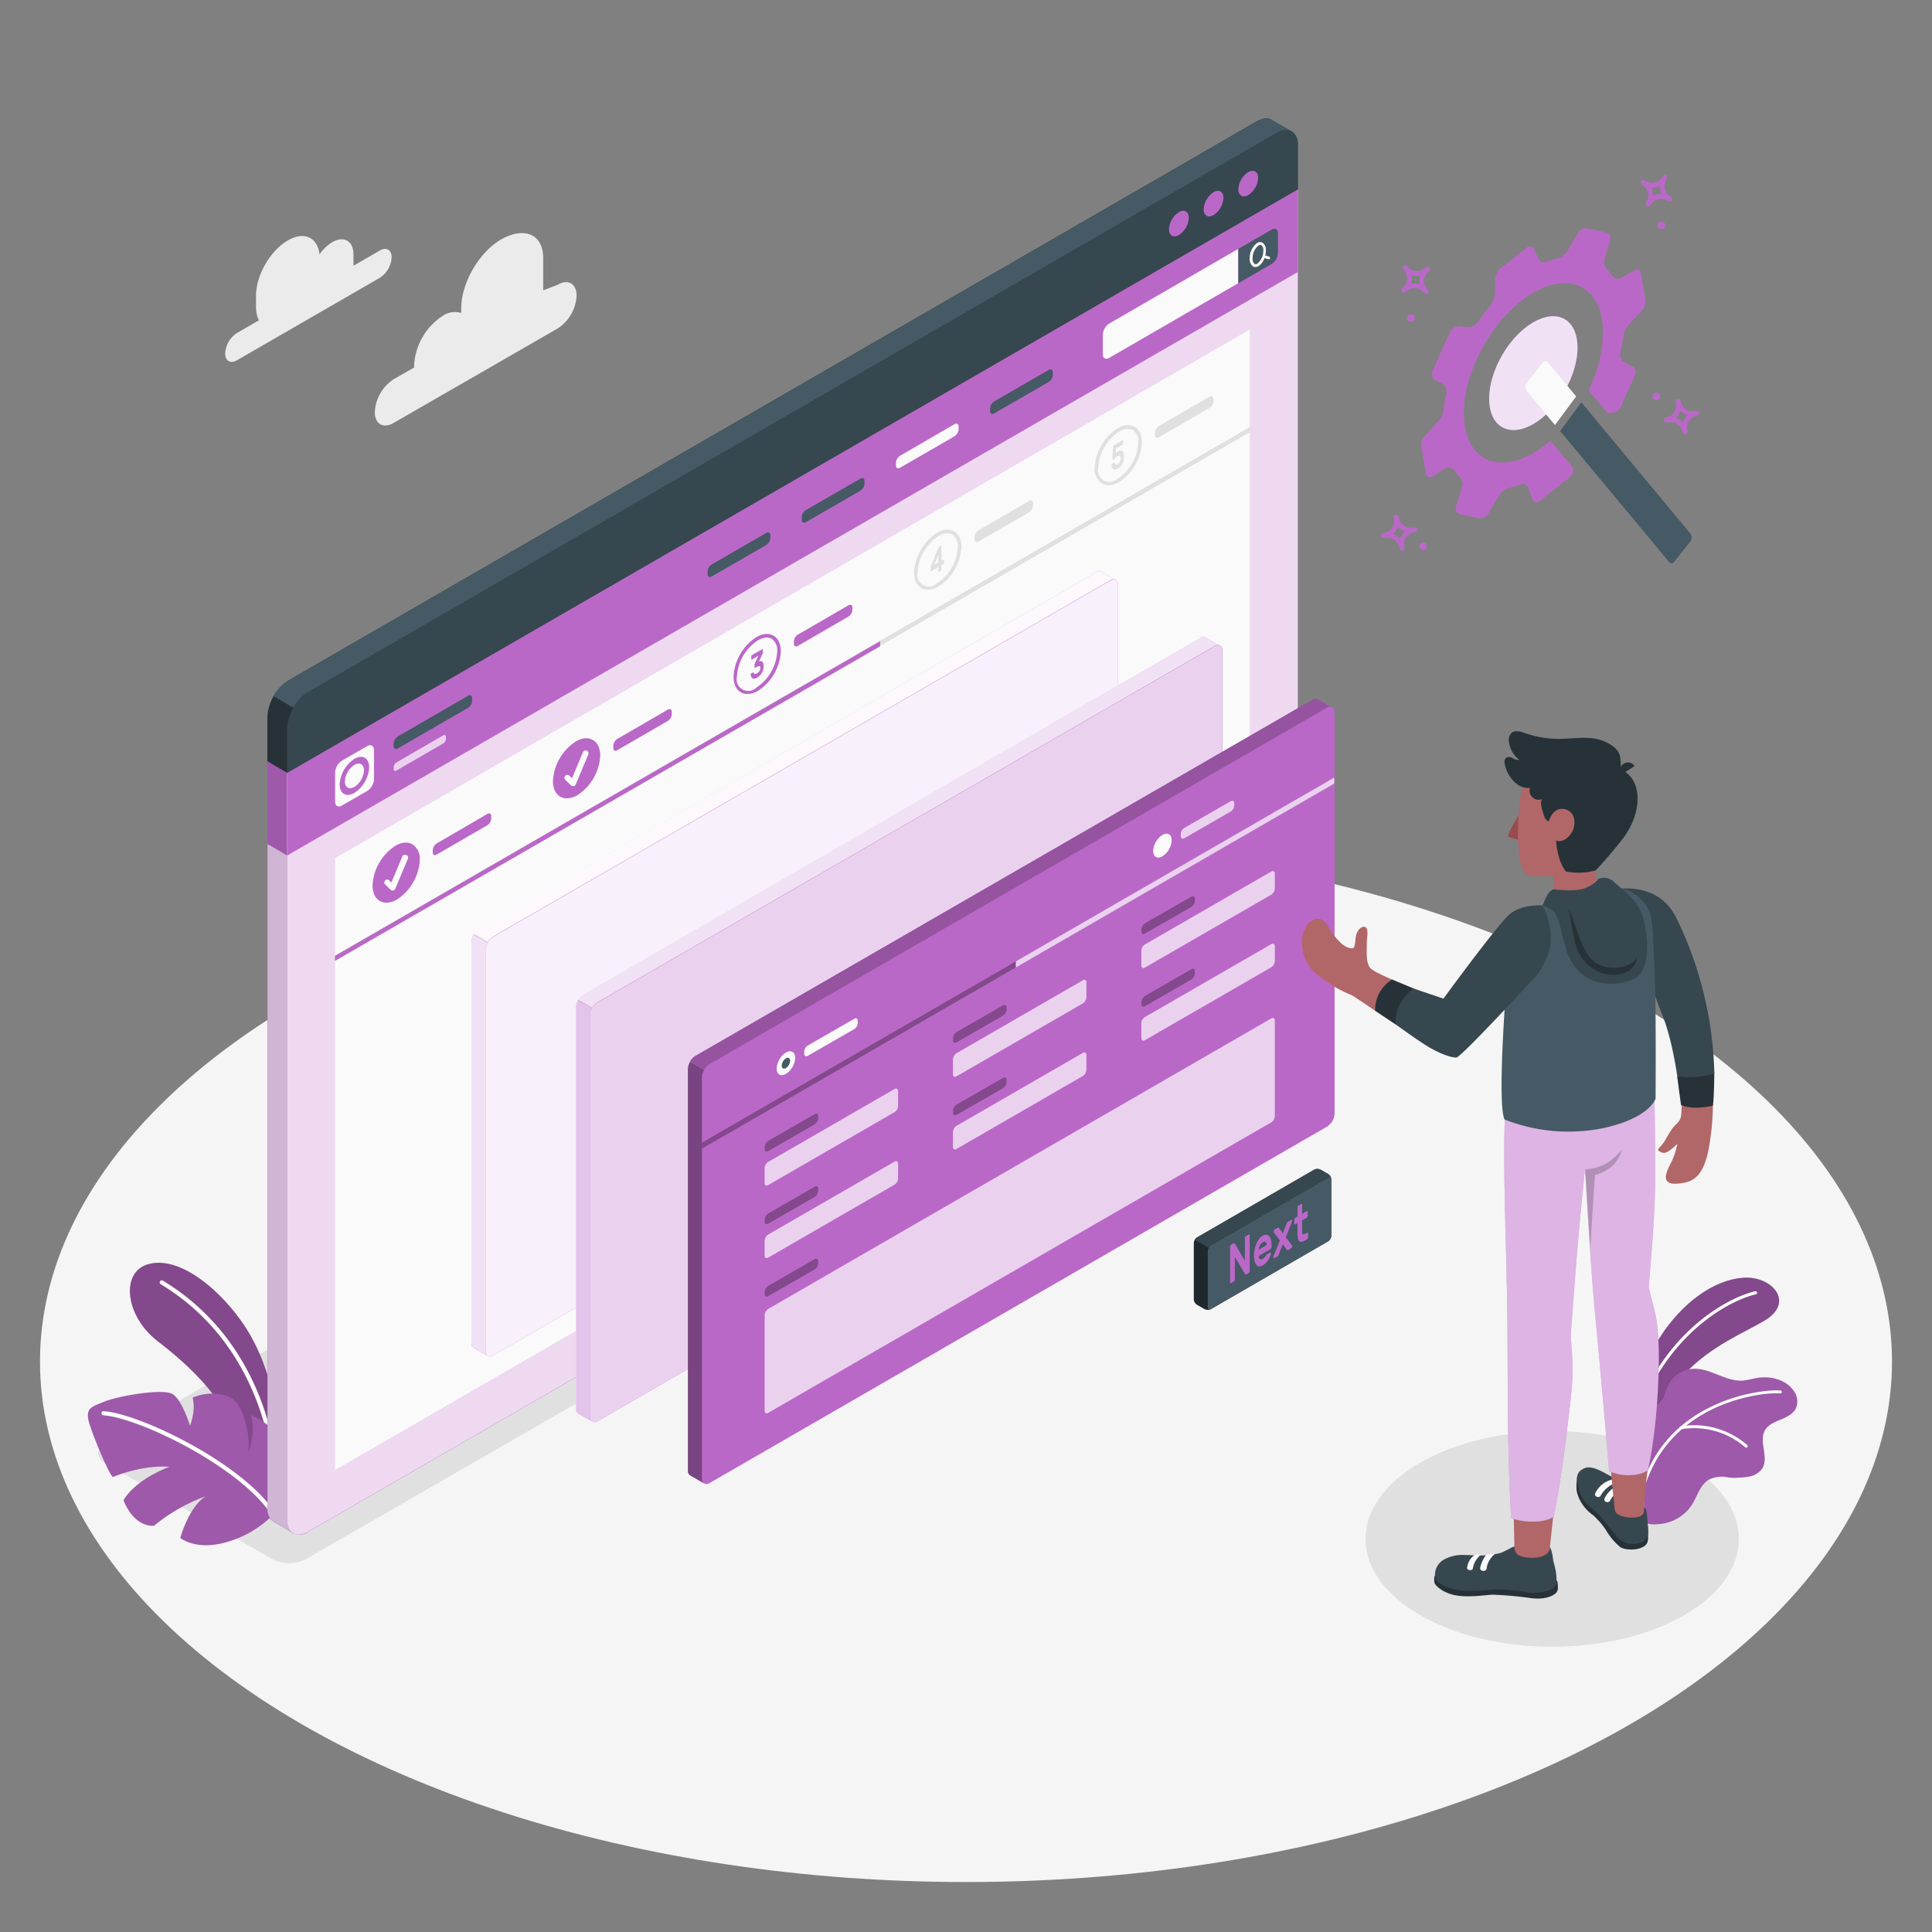 <svg xmlns="http://www.w3.org/2000/svg" viewBox="0 0 500 500"><rect x="0" y="0" width="500" height="500" fill="#808080" stroke="none"/><g id="Floor"><ellipse id="floor" cx="250" cy="352.38" rx="239.65" ry="134.69" style="fill:#f5f5f5"></ellipse></g><g id="Shadows"><path id="Shadow" d="M70.48,403.52,27.19,378.66c-2.39-1.38-2.39-3.62,0-5L288,222.25a8.85,8.85,0,0,1,8.5.25l40.92,27.1c2.31,1.52,2.23,3.88-.16,5.25L79.15,403.51A9.63,9.63,0,0,1,70.48,403.52Z" style="fill:#e0e0e0"></path><path id="shadow" d="M435.88,418c-18.87,10.9-49.47,10.9-68.34,0s-18.87-28.56,0-39.45,49.47-10.9,68.34,0S454.75,407.09,435.88,418Z" style="fill:#e0e0e0"></path></g><g id="Clouds"><g id="clouds"><path d="M98.29,64.84l-6.81,3.94c0-.31,0-.61,0-.91v-2c0-3.52-2.46-4.94-5.51-3.18a10.76,10.76,0,0,0-3.28,3.15c-.5-4.42-4-6.06-8.18-3.63-4.55,2.63-8.25,9-8.25,14.28v3A7.85,7.85,0,0,0,67,82.9l-5.66,3.27a6.75,6.75,0,0,0-3.06,5.29c0,2,1.37,2.74,3.06,1.77L98.29,71.9a6.77,6.77,0,0,0,3.06-5.3C101.35,64.65,100,63.86,98.29,64.84Z" style="fill:#ebebeb"></path><path d="M144.34,73.69l-3.76,1.45V66.85c0-6.57-5.24-8.14-10.92-4.86h0c-5.69,3.29-10.3,11.27-10.3,17.84V81a5.55,5.55,0,0,0-4.78.74h0a16.36,16.36,0,0,0-7.41,12.84v.54l-5.25,3A10.81,10.81,0,0,0,97,106.63c0,3.12,2.19,4.38,4.88,2.82L144.34,85a10.78,10.78,0,0,0,4.88-8.45C149.22,73.39,147,72.13,144.34,73.69Z" style="fill:#ebebeb"></path></g></g><g id="Plants"><g id="plants"><path d="M422.27,367.2s1.35-11.84,7.24-21,14-14.92,21.53-15.52,13.66,6.35,5.58,11.12-22.44,9.64-29.05,27.49Z" style="fill:#BA68C8"></path><path d="M422.27,367.2s1.35-11.84,7.24-21,14-14.92,21.53-15.52,13.66,6.35,5.58,11.12-22.44,9.64-29.05,27.49Z" style="opacity:0.3"></path><path d="M424.48,364.12l-.08,0a.41.41,0,0,1-.22-.53c8-19.62,23.14-27.82,30.05-29.41a.4.4,0,0,1,.49.3.41.41,0,0,1-.3.49c-6.77,1.55-21.65,9.61-29.49,28.93A.39.39,0,0,1,424.48,364.12Z" style="fill:#fff"></path><path d="M464.83,364.36c-.69,1.54-2.37,2.34-3.94,3s-3.26,1.31-4.11,2.77c-1.7,2.94,1.1,7.08-.73,9.95a5.33,5.33,0,0,1-3.6,2.09c-1.17.21-2.36.21-3.54.31a13.28,13.28,0,0,1-1.68-.13,7.64,7.64,0,0,0-4.88.52c-2.34,1.31-3.05,4.27-4.48,6.55a11.07,11.07,0,0,1-7.88,4.94c-1.05.14-3,.33-4.08-.27a1.64,1.64,0,0,1-.22-.14s0,0,0,0a4.82,4.82,0,0,1-.41-.49.16.16,0,0,1,0-.07c-.42-1.52.26-3.11.29-4.69v-.29c-.07-1.83-.12-3.65-.16-5.48-.09-3.37-.13-6.74-.1-10.11,0-2.18-.24-4.58.68-6.64,1-2.27,3.57-2.31,4.54-4.54.38-.88.59-1.83,1-2.73a7.85,7.85,0,0,1,6.67-4.66c4.45-.22,8.44,3.38,12.89,3.05a32.86,32.86,0,0,0,3.4-.65c3.61-.67,7.77.35,9.8,3.4A4.67,4.67,0,0,1,464.83,364.36Z" style="fill:#BA68C8"></path><g style="opacity:0.15"><path d="M464.83,364.36c-.69,1.54-2.37,2.34-3.94,3s-3.26,1.31-4.11,2.77c-1.7,2.94,1.1,7.08-.73,9.95a5.33,5.33,0,0,1-3.6,2.09c-1.17.21-2.36.21-3.54.31a13.28,13.28,0,0,1-1.68-.13,7.64,7.64,0,0,0-4.88.52c-2.34,1.31-3.05,4.27-4.48,6.55a11.07,11.07,0,0,1-7.88,4.94c-1.05.14-3,.33-4.08-.27a1.64,1.64,0,0,1-.22-.14s0,0,0,0a4.82,4.82,0,0,1-.41-.49.16.16,0,0,1,0-.07c-.42-1.52.26-3.11.29-4.69v-.29c-.07-1.83-.12-3.65-.16-5.48-.09-3.37-.13-6.74-.1-10.11,0-2.18-.24-4.58.68-6.64,1-2.27,3.57-2.31,4.54-4.54.38-.88.59-1.83,1-2.73a7.85,7.85,0,0,1,6.67-4.66c4.45-.22,8.44,3.38,12.89,3.05a32.86,32.86,0,0,0,3.4-.65c3.61-.67,7.77.35,9.8,3.4A4.67,4.67,0,0,1,464.83,364.36Z"></path></g><path d="M424.85,386.33h0a.38.38,0,0,1-.26-.47c6.14-23.06,30.44-26.39,36.13-26a.38.38,0,1,1-.06.75c-5.56-.4-29.33,2.86-35.34,25.43A.38.38,0,0,1,424.85,386.33Z" style="fill:#fff"></path><path d="M451.85,374.65a.44.44,0,0,1-.2-.11,20.21,20.21,0,0,0-16.53-4.66.38.38,0,1,1-.12-.75A20.94,20.94,0,0,1,452.19,374a.37.37,0,0,1,0,.53A.4.4,0,0,1,451.85,374.65Z" style="fill:#fff"></path></g><g id="plants"><path d="M73.16,375.5c-1.33-7.62-2.24-21.94-11-34-6.32-8.74-16.29-16.57-23.91-14.3-7.1,2.11-5.83,13.36,2.42,19.79s18.89,15.45,23.73,32l7.15,11.65Z" style="fill:#BA68C8"></path><g style="opacity:0.3"><path d="M73.16,375.5c-1.33-7.62-2.24-21.94-11-34-6.32-8.74-16.29-16.57-23.91-14.3-7.1,2.11-5.83,13.36,2.42,19.79s18.89,15.45,23.73,32l7.15,11.65Z"></path></g><path d="M71.48,381.3a.55.55,0,0,1-.53-.47c-2.87-21.82-13-38.6-29.39-48.5a.54.54,0,0,1,.56-.92c16.65,10.08,27,27.12,29.9,49.28a.54.54,0,0,1-.46.61Z" style="fill:#fff"></path><path d="M70.82,391.88a27.39,27.39,0,0,1-12.16,7.2c-7.94,2.34-12-1.07-12-1.07s2.2-8,6.53-10.76a45.73,45.73,0,0,0-13.33,7.61s-4.94.72-7.89-6.58c0,0,2.34-4.93,11.86-8.67,0,0-6.19-.73-14.53,2.6-.61.34-4.65-9.07-6.07-13.47s.4-4.59,3.79-6,15.28-3.54,17.73-1.9S49.17,369,49.17,369s1.61-4,.67-7.29a12.72,12.72,0,0,1,7.5-.79c4.13.86,5,3.54,5.9,6.28a20.91,20.91,0,0,1,1,8.8s2.11-5.18.69-9.78a16.53,16.53,0,0,1,6.83,5.19C74.4,375,75.2,385.36,70.82,391.88Z" style="fill:#BA68C8"></path><path d="M70.82,391.88a27.39,27.39,0,0,1-12.16,7.2c-7.94,2.34-12-1.07-12-1.07s2.2-8,6.53-10.76a45.73,45.73,0,0,0-13.33,7.61s-4.94.72-7.89-6.58c0,0,2.34-4.93,11.86-8.67,0,0-6.19-.73-14.53,2.6-.61.34-4.65-9.07-6.07-13.47s.4-4.59,3.79-6,15.28-3.54,17.73-1.9S49.17,369,49.17,369s1.61-4,.67-7.29a12.72,12.72,0,0,1,7.5-.79c4.13.86,5,3.54,5.9,6.28a20.91,20.91,0,0,1,1,8.8s2.11-5.18.69-9.78a16.53,16.53,0,0,1,6.83,5.19C74.4,375,75.2,385.36,70.82,391.88Z" style="opacity:0.15"></path><path d="M70.82,392.42a.52.52,0,0,1-.45-.24c-8.31-12.73-34.66-25.33-43.59-25.89a.54.54,0,0,1-.5-.57.51.51,0,0,1,.57-.5c9.1.56,36,13.41,44.42,26.37a.55.55,0,0,1-.16.75A.6.6,0,0,1,70.82,392.42Z" style="fill:#fff"></path></g></g><g id="Window"><g id="window"><g id="window"><path d="M335.87,49l-5.13-3L69.19,197V390.25a3.86,3.86,0,0,0,1.59,3.54h0l5.12,3h0a3.83,3.83,0,0,0,3.87-.38L330.4,251.7a12.11,12.11,0,0,0,5.47-9.47Z" style="fill:#BA68C8"></path><path d="M335.87,49l-5.13-3L69.19,197V390.25a3.86,3.86,0,0,0,1.59,3.54h0l5.12,3h0a3.83,3.83,0,0,0,3.87-.38L330.4,251.7a12.11,12.11,0,0,0,5.47-9.47Z" style="opacity:0.15"></path><path d="M75.84,396.73l-5-2.94a3.85,3.85,0,0,1-1.6-3.54V218.45l5.13,3V393.23A3.93,3.93,0,0,0,75.84,396.73Z" style="fill:#BA68C8"></path><g style="opacity:0.65"><path d="M75.84,396.73l-5-2.94a3.85,3.85,0,0,1-1.6-3.54V218.45l5.13,3V393.23A3.93,3.93,0,0,0,75.84,396.73Z" style="fill:#fff"></path></g><path d="M75.84,396.73l-5-2.94a3.85,3.85,0,0,1-1.6-3.54V218.45l5.13,3V393.23A3.93,3.93,0,0,0,75.84,396.73Z" style="opacity:0.1"></path><path d="M74.31,393.24c0,3.48,2.45,4.9,5.47,3.15L330.4,251.7a12.11,12.11,0,0,0,5.47-9.47V49L74.31,200Z" style="fill:#BA68C8"></path><g style="opacity:0.75"><path d="M74.31,393.24c0,3.48,2.45,4.9,5.47,3.15L330.4,251.7a12.11,12.11,0,0,0,5.47-9.47V49L74.31,200Z" style="fill:#fff"></path></g><polygon points="74.31 200 74.31 221.41 335.86 70.41 335.87 49 74.31 200" style="fill:#BA68C8"></polygon><path d="M285.41,86.59v5.09c0,1,.73,1.47,1.64.95l33.42-19.35V64.4L287.05,83.75A3.64,3.64,0,0,0,285.41,86.59Z" style="fill:#fafafa"></path><path d="M329.1,59.42c.9-.52,1.64-.1,1.64.95v5.1a3.66,3.66,0,0,1-1.64,2.84l-8.62,5V64.4Z" style="fill:#455a64"></path><path d="M328.46,66.41l-1-.3a5.26,5.26,0,0,0,.15-1.24,2.27,2.27,0,0,0-.87-2.05,1.34,1.34,0,0,0-1.4.07,4.89,4.89,0,0,0-1.92,4,2.28,2.28,0,0,0,.87,2.06,1.21,1.21,0,0,0,.61.16,1.59,1.59,0,0,0,.79-.23,4,4,0,0,0,1.56-2.08l1,.3.11,0a.36.36,0,0,0,.34-.25A.37.37,0,0,0,328.46,66.41Zm-3.08,1.84a.66.66,0,0,1-.69.07,1.67,1.67,0,0,1-.52-1.44,4.31,4.31,0,0,1,1.56-3.38.88.88,0,0,1,.44-.13.45.45,0,0,1,.25.07,1.65,1.65,0,0,1,.52,1.43A4.31,4.31,0,0,1,325.38,68.25Z" style="fill:#fafafa"></path><path d="M95,193.11l-6.49,3.74a4,4,0,0,0-1.79,3.1v7.5c0,1.14.81,1.6,1.79,1L95,204.73a3.94,3.94,0,0,0,1.79-3.09v-7.5C96.76,193,96,192.54,95,193.11ZM91.73,205.2c-2.11,1.21-3.82.23-3.82-2.2a8.41,8.41,0,0,1,3.82-6.61c2.1-1.22,3.81-.23,3.81,2.21A8.46,8.46,0,0,1,91.73,205.2Z" style="fill:#fafafa"></path><path d="M89.26,202.22c0,1.57,1.1,2.21,2.47,1.42a5.46,5.46,0,0,0,2.46-4.27c0-1.57-1.1-2.21-2.46-1.42A5.43,5.43,0,0,0,89.26,202.22Z" style="fill:#fafafa"></path><path d="M101.88,192.43v.63c0,.69.49,1,1.08.63l18.15-10.48a2.37,2.37,0,0,0,1.08-1.87v-.63c0-.69-.48-1-1.08-.63L103,190.56A2.39,2.39,0,0,0,101.88,192.43Z" style="fill:#455a64"></path><path d="M183.12,147.93v.63c0,.69.49,1,1.08.63l14.09-8.13a2.39,2.39,0,0,0,1.08-1.87v-.63c0-.69-.48-1-1.08-.63l-14.09,8.13A2.39,2.39,0,0,0,183.12,147.93Z" style="fill:#455a64"></path><path d="M207.49,133.86v.63c0,.69.49,1,1.09.63L222.66,127a2.37,2.37,0,0,0,1.08-1.87v-.63c0-.69-.48-1-1.08-.63L208.58,132A2.38,2.38,0,0,0,207.49,133.86Z" style="fill:#455a64"></path><path d="M231.87,119.79v.63c0,.69.48,1,1.08.62L247,112.92a2.37,2.37,0,0,0,1.08-1.87v-.63c0-.69-.48-1-1.08-.63L233,117.92A2.37,2.37,0,0,0,231.87,119.79Z" style="fill:#fafafa"></path><path d="M256.24,105.72v.63c0,.69.48,1,1.08.62l14.08-8.12A2.38,2.38,0,0,0,272.49,97v-.63c0-.69-.49-1-1.09-.63l-14.08,8.12A2.4,2.4,0,0,0,256.24,105.72Z" style="fill:#455a64"></path><path d="M101.88,198.53V199c0,.46.32.64.72.41l12.09-7a1.59,1.59,0,0,0,.72-1.25v-.42c0-.46-.32-.65-.72-.42l-12.09,7A1.59,1.59,0,0,0,101.88,198.53Z" style="fill:#fff;opacity:0.7"></path><path d="M329.19,31.06c-1-.61-2.38-.54-3.92.34L74.66,176.1a12.08,12.08,0,0,0-5.47,9.47V197l5.12,3L335.87,49V37.54A3.83,3.83,0,0,0,334.28,34C333.36,33.48,330.08,31.6,329.19,31.06Z" style="fill:#263238"></path><path d="M74.31,188.55a12.08,12.08,0,0,1,5.47-9.47L330.4,34.39c3-1.75,5.47-.33,5.47,3.15V49L74.31,200Z" style="fill:#37474f"></path><path d="M334.34,34.05c-1-.62-2.39-.55-3.94.34L79.78,179.08a11.18,11.18,0,0,0-3.86,4.08l-5.14-3a11.18,11.18,0,0,1,3.88-4.09L325.27,31.4c1.54-.88,2.93-.95,3.92-.34s4.17,2.42,5.1,2.95A.1.1,0,0,0,334.34,34.05Z" style="fill:#455a64"></path><path d="M305.1,54.9a5.67,5.67,0,0,0-2.57,4.44c0,1.64,1.15,2.3,2.57,1.48a5.66,5.66,0,0,0,2.56-4.44C307.66,54.75,306.51,54.08,305.1,54.9Z" style="fill:#BA68C8"></path><path d="M314.07,49.73a5.67,5.67,0,0,0-2.56,4.45c0,1.63,1.14,2.29,2.56,1.48a5.67,5.67,0,0,0,2.56-4.45C316.63,49.58,315.49,48.92,314.07,49.73Z" style="fill:#BA68C8"></path><path d="M323,44.57A5.66,5.66,0,0,0,320.48,49c0,1.63,1.15,2.3,2.56,1.48a5.67,5.67,0,0,0,2.57-4.44C325.61,44.41,324.46,43.75,323,44.57Z" style="fill:#BA68C8"></path></g><polygon points="86.69 222.11 323.46 85.28 323.46 243.62 86.69 380.46 86.69 222.11" style="fill:#fafafa"></polygon><path d="M240.18,152.61a3.33,3.33,0,0,1-1.71-.44c-1.22-.7-1.89-2.15-1.89-4.06a13,13,0,0,1,5.89-10.2c1.66-1,3.24-1.1,4.46-.39s1.89,2.14,1.89,4.06a13,13,0,0,1-5.89,10.19A5.54,5.54,0,0,1,240.18,152.61Zm5-14.6a4.71,4.71,0,0,0-2.29.71h0a12,12,0,0,0-5.42,9.39,3,3,0,0,0,5,2.86,12,12,0,0,0,5.42-9.39,3.56,3.56,0,0,0-1.42-3.26A2.49,2.49,0,0,0,245.22,138Z" style="fill:#e0e0e0"></path><path d="M252.21,139v.59c0,.64.45.9,1,.58l13.14-7.61a2.24,2.24,0,0,0,1-1.75v-.59c0-.64-.46-.9-1-.58l-13.14,7.61A2.22,2.22,0,0,0,252.21,139Z" style="fill:#e0e0e0"></path><path d="M243,148a.09.09,0,0,1-.12,0,.21.21,0,0,1,0-.15v-1.13L241,147.83a.1.1,0,0,1-.12,0,.21.21,0,0,1-.05-.15V147a1,1,0,0,1,0-.25l.1-.27,1.85-4.63a.75.75,0,0,1,.25-.38l.46-.26a.08.08,0,0,1,.11,0,.2.2,0,0,1,.05.15v3.74l.52-.31a.1.1,0,0,1,.12,0,.21.21,0,0,1,.05.15v.67a.53.53,0,0,1-.05.2.24.24,0,0,1-.12.14l-.52.3v1.13a.41.41,0,0,1-.05.21.33.33,0,0,1-.11.14Zm-.16-2.45v-2l-1,2.6Z" style="fill:#e0e0e0"></path><path d="M193.43,179.61a3.32,3.32,0,0,1-1.7-.44c-1.22-.7-1.89-2.14-1.89-4.06a13,13,0,0,1,5.89-10.2c1.66-1,3.24-1.1,4.46-.39s1.89,2.14,1.89,4.06a13,13,0,0,1-5.89,10.2A5.63,5.63,0,0,1,193.43,179.61Zm5-14.6a4.71,4.71,0,0,0-2.29.71,12,12,0,0,0-5.42,9.39,3,3,0,0,0,5,2.86,12,12,0,0,0,5.42-9.39,3.54,3.54,0,0,0-1.43-3.26A2.43,2.43,0,0,0,198.48,165Z" style="fill:#BA68C8"></path><path d="M205.46,166v.59c0,.64.46.9,1,.58l13.14-7.61a2.22,2.22,0,0,0,1-1.75v-.58c0-.65-.45-.91-1-.59l-13.14,7.61A2.26,2.26,0,0,0,205.46,166Z" style="fill:#BA68C8"></path><path d="M197.29,168a.09.09,0,0,1,.11,0,.21.21,0,0,1,0,.15v.66a.63.63,0,0,1,0,.22l-.08.2-.89,1.95a1.14,1.14,0,0,1,.49-.08.64.64,0,0,1,.38.17,1,1,0,0,1,.25.42,2.7,2.7,0,0,1,.08.68,3.61,3.61,0,0,1-.12.94,3.91,3.91,0,0,1-.35.84,3.64,3.64,0,0,1-.52.7,2.81,2.81,0,0,1-.65.51,1.64,1.64,0,0,1-.74.27.86.86,0,0,1-.52-.09.78.78,0,0,1-.32-.37,1.52,1.52,0,0,1-.12-.53.39.39,0,0,1,0-.21.58.58,0,0,1,.12-.14l.48-.27s.07,0,.1,0a1.05,1.05,0,0,1,.08.13.4.4,0,0,0,.1.15.27.27,0,0,0,.16.08.45.45,0,0,0,.25,0,1.52,1.52,0,0,0,.37-.16,1.92,1.92,0,0,0,.6-.57,1.46,1.46,0,0,0,.22-.78c0-.28-.07-.44-.22-.48a.92.92,0,0,0-.6.17l-.5.29a.1.1,0,0,1-.12,0,.21.21,0,0,1-.05-.15V172a.63.63,0,0,1,.05-.22,2,2,0,0,1,.09-.2l.84-1.87-1.67,1a.08.08,0,0,1-.11,0,.17.17,0,0,1-.05-.15v-.66a.46.46,0,0,1,.16-.35Z" style="fill:#BA68C8"></path><path d="M286.88,125.58a3.35,3.35,0,0,1-1.71-.44,4.42,4.42,0,0,1-1.88-4.06,13,13,0,0,1,5.88-10.2c1.66-1,3.25-1.1,4.47-.39s1.88,2.14,1.88,4.06a13.05,13.05,0,0,1-5.88,10.2A5.66,5.66,0,0,1,286.88,125.58Zm5.05-14.6a4.71,4.71,0,0,0-2.29.71h0a12,12,0,0,0-5.42,9.39,3,3,0,0,0,4.95,2.86,12,12,0,0,0,5.42-9.39,3.54,3.54,0,0,0-1.42-3.26A2.46,2.46,0,0,0,291.93,111Z" style="fill:#e0e0e0"></path><path d="M288.1,115.59a.51.51,0,0,1,0-.2.35.35,0,0,1,.12-.14l2.28-1.32a.09.09,0,0,1,.11,0,.21.21,0,0,1,.05.15v.66a.54.54,0,0,1-.05.21.33.33,0,0,1-.11.14l-1.7,1-.07,1.23a1.73,1.73,0,0,1,.32-.3,1.59,1.59,0,0,1,.27-.17,1.43,1.43,0,0,1,.63-.23.67.67,0,0,1,.5.13,1,1,0,0,1,.33.48,2.55,2.55,0,0,1,.12.85,4.69,4.69,0,0,1-.12,1.1,3.74,3.74,0,0,1-.34.89,2.8,2.8,0,0,1-.51.7,3.07,3.07,0,0,1-.61.48,1.71,1.71,0,0,1-.72.26.73.73,0,0,1-.5-.11.86.86,0,0,1-.29-.42,2,2,0,0,1-.12-.63.41.41,0,0,1,0-.21.28.28,0,0,1,.12-.14l.49-.28a.11.11,0,0,1,.11,0,.17.17,0,0,1,.06.12.61.61,0,0,0,.12.28.29.29,0,0,0,.18.11.38.38,0,0,0,.23,0,1.62,1.62,0,0,0,.27-.13,1.37,1.37,0,0,0,.55-.61,2,2,0,0,0,.22-.91.68.68,0,0,0-.22-.58c-.14-.11-.32-.1-.55,0a1.45,1.45,0,0,0-.29.21,1,1,0,0,0-.17.2l-.13.17a.42.42,0,0,1-.14.12l-.55.32a.09.09,0,0,1-.12,0,.21.21,0,0,1,0-.15Z" style="fill:#e0e0e0"></path><path d="M298.91,112v.59c0,.64.45.9,1,.58l13.14-7.61a2.22,2.22,0,0,0,1-1.75v-.58c0-.65-.45-.91-1-.59l-13.14,7.61A2.23,2.23,0,0,0,298.91,112Z" style="fill:#e0e0e0"></path><path d="M146.69,206.61a3.29,3.29,0,0,1-1.7-.44c-1.22-.7-1.89-2.14-1.89-4.06a13.05,13.05,0,0,1,5.88-10.2c1.66-1,3.25-1.1,4.47-.39s1.89,2.14,1.89,4.06a13,13,0,0,1-5.89,10.2A5.63,5.63,0,0,1,146.69,206.61Z" style="fill:#BA68C8"></path><path d="M158.72,193v.59c0,.64.46.9,1,.58l13.14-7.61a2.22,2.22,0,0,0,1-1.75v-.58c0-.65-.45-.91-1-.59l-13.14,7.61A2.26,2.26,0,0,0,158.72,193Z" style="fill:#BA68C8"></path><path id="Check" d="M151.87,194.27a.75.75,0,0,0-1,.4l-2.84,6.75-.67-.66a.75.75,0,0,0-1.06,0,.75.75,0,0,0,0,1.06l1.47,1.42a.73.73,0,0,0,.52.22l.15,0A.78.78,0,0,0,149,203l3.26-7.76A.76.76,0,0,0,151.87,194.27Z" style="fill:#fafafa"></path><path d="M100,233.62a3.36,3.36,0,0,1-1.71-.45c-1.21-.7-1.88-2.14-1.88-4.06a13.05,13.05,0,0,1,5.88-10.2h0c1.66-1,3.25-1.1,4.47-.39a4.43,4.43,0,0,1,1.89,4.06,13.06,13.06,0,0,1-5.89,10.2A5.65,5.65,0,0,1,100,233.62Z" style="fill:#BA68C8"></path><path d="M112,220v.59c0,.64.45.9,1,.58l13.14-7.61a2.21,2.21,0,0,0,1-1.74v-.59c0-.65-.45-.91-1-.59L113,218.29A2.23,2.23,0,0,0,112,220Z" style="fill:#BA68C8"></path><path id="check" d="M105.12,221.26a.75.75,0,0,0-1,.4l-2.84,6.75-.67-.66a.75.75,0,0,0-1,1.08l1.47,1.42a.73.73,0,0,0,.52.22l.15,0a.76.76,0,0,0,.54-.44l3.26-7.76A.76.76,0,0,0,105.12,221.26Z" style="fill:#fafafa"></path><polygon points="86.69 247.36 323.45 110.52 323.45 111.85 86.69 248.68 86.69 247.36" style="fill:#e0e0e0"></polygon><polygon points="86.69 248.13 86.69 248.68 227.77 167.26 227.77 165.93 86.69 247.36 86.69 248.13" style="fill:#BA68C8"></polygon></g></g><g id="Tabs"><path d="M285.11,148a1.35,1.35,0,0,0-1.43.11L124,240.34a4.32,4.32,0,0,0-2,3.38V347.56a1.36,1.36,0,0,0,.56,1.25c.35.22,3.32,1.92,3.67,2.12a1.36,1.36,0,0,0,1.38-.13l159.73-92.2a4.29,4.29,0,0,0,2-3.38V151.39a1.36,1.36,0,0,0-.56-1.26C288.37,149.92,285.43,148.26,285.11,148Z" style="fill:#BA68C8"></path><g style="opacity:0.9"><path d="M288.73,150.13c-.36-.21-.72-.41-.11-.06a1.47,1.47,0,0,0-1.28.19l-159.73,92.2a4.05,4.05,0,0,0-1.38,1.46,3.9,3.9,0,0,0-.57,1.92V349.67a1.51,1.51,0,0,0,.47,1.21l.1.05a1.36,1.36,0,0,0,1.38-.13l159.73-92.2a4.29,4.29,0,0,0,2-3.38V151.39A1.36,1.36,0,0,0,288.73,150.13Z" style="fill:#fff"></path></g><g style="opacity:0.8"><path d="M125.66,245.84a3.9,3.9,0,0,1,.57-1.92l-3.66-2.12a4,4,0,0,0-.57,1.92V347.56a1.36,1.36,0,0,0,.56,1.25l3.57,2.07a1.51,1.51,0,0,1-.47-1.21Z" style="fill:#fff"></path></g><g style="opacity:0.95"><path d="M285.11,148c.3.21,2.9,1.68,3.51,2a1.47,1.47,0,0,0-1.28.19l-159.73,92.2a4,4,0,0,0-1.37,1.46l-3.67-2.12a4,4,0,0,1,1.38-1.46l159.73-92.19A1.37,1.37,0,0,1,285.11,148Z" style="fill:#fff"></path></g><path d="M312.11,165a1.35,1.35,0,0,0-1.43.11L151,257.34a4.32,4.32,0,0,0-1.95,3.38V364.56a1.36,1.36,0,0,0,.56,1.25c.35.22,3.32,1.92,3.67,2.12a1.36,1.36,0,0,0,1.38-.13l159.73-92.2a4.29,4.29,0,0,0,2-3.38V168.39a1.36,1.36,0,0,0-.56-1.26C315.37,166.92,312.43,165.26,312.11,165Z" style="fill:#BA68C8"></path><g style="opacity:0.7"><path d="M315.73,167.13c-.36-.21-.72-.41-.11-.06a1.47,1.47,0,0,0-1.28.19l-159.73,92.2a4.05,4.05,0,0,0-1.38,1.46,3.9,3.9,0,0,0-.57,1.92V366.67a1.51,1.51,0,0,0,.47,1.21l.1.05a1.36,1.36,0,0,0,1.38-.13l159.73-92.2a4.29,4.29,0,0,0,2-3.38V168.39A1.36,1.36,0,0,0,315.73,167.13Z" style="fill:#fff"></path></g><g style="opacity:0.6"><path d="M152.66,262.84a3.9,3.9,0,0,1,.57-1.92l-3.66-2.12a4,4,0,0,0-.57,1.92V364.56a1.36,1.36,0,0,0,.56,1.25l3.57,2.07a1.51,1.51,0,0,1-.47-1.21Z" style="fill:#fff"></path></g><g style="opacity:0.8"><path d="M312.11,165c.3.21,2.9,1.68,3.51,2a1.47,1.47,0,0,0-1.28.19l-159.73,92.2a4,4,0,0,0-1.37,1.46l-3.67-2.12a4,4,0,0,1,1.38-1.46l159.73-92.19A1.37,1.37,0,0,1,312.11,165Z" style="fill:#fff"></path></g><path d="M341.11,181a1.35,1.35,0,0,0-1.43.11L180,273.34a4.32,4.32,0,0,0-1.95,3.38V380.56a1.36,1.36,0,0,0,.56,1.25c.35.22,3.32,1.92,3.67,2.12a1.36,1.36,0,0,0,1.38-.13l159.73-92.2a4.29,4.29,0,0,0,2-3.38V184.39a1.36,1.36,0,0,0-.56-1.26C344.37,182.92,341.43,181.26,341.11,181Z" style="fill:#BA68C8"></path><path d="M341.11,181c.3.21,2.9,1.68,3.51,2a1.47,1.47,0,0,0-1.28.19l-159.73,92.2a4,4,0,0,0-1.37,1.46l-3.67-2.12a4,4,0,0,1,1.38-1.46l159.73-92.19A1.37,1.37,0,0,1,341.11,181Z" style="fill:#BA68C8"></path><path d="M341.11,181c.3.21,2.9,1.68,3.51,2a1.47,1.47,0,0,0-1.28.19l-159.73,92.2a4,4,0,0,0-1.37,1.46l-3.67-2.12a4,4,0,0,1,1.38-1.46l159.73-92.19A1.37,1.37,0,0,1,341.11,181Z" style="opacity:0.2"></path><path d="M181.66,382.67a1.47,1.47,0,0,0,.48,1.21l-3.58-2.06a1.38,1.38,0,0,1-.56-1.26V276.72a3.93,3.93,0,0,1,.57-1.92l3.67,2.12a3.82,3.82,0,0,0-.58,1.92Z" style="opacity:0.35"></path><path d="M203.39,272.4c1.32-.76,2.4-.14,2.4,1.39a5.28,5.28,0,0,1-2.4,4.14c-1.32.76-2.39.14-2.39-1.39A5.29,5.29,0,0,1,203.39,272.4Z" style="fill:#fafafa"></path><path d="M203.39,273.91c.6-.34,1.09-.06,1.09.63a2.41,2.41,0,0,1-1.09,1.88c-.6.34-1.08.06-1.08-.63A2.4,2.4,0,0,1,203.39,273.91Z" style="fill:#455a64"></path><path d="M208.14,272.18v.53c0,.59.41.83.92.53l12-6.9a2.06,2.06,0,0,0,.92-1.6v-.53c0-.59-.41-.83-.92-.53l-12,6.9A2,2,0,0,0,208.14,272.18Z" style="fill:#fafafa"></path><path d="M300.84,216.08c1.32-.76,2.39-.14,2.39,1.39a5.27,5.27,0,0,1-2.39,4.14c-1.32.76-2.4.14-2.4-1.38A5.32,5.32,0,0,1,300.84,216.08Z" style="fill:#fafafa"></path><path d="M305.58,215.86v.53c0,.59.41.83.92.54l12-6.91a2,2,0,0,0,.92-1.59v-.54c0-.58-.41-.82-.92-.53l-12,6.91A2,2,0,0,0,305.58,215.86Z" style="fill:#fff;opacity:0.7"></path><polygon points="181.66 295.71 262.9 248.81 262.9 250.37 181.66 297.27 181.66 295.71" style="opacity:0.3"></polygon><polygon points="262.9 248.81 345.29 201.24 345.29 202.79 262.9 250.37 262.9 248.81" style="fill:#fff;opacity:0.7"></polygon><g style="opacity:0.3"><path d="M197.91,296.83v.53c0,.59.41.83.92.54l12-6.91a2.05,2.05,0,0,0,.92-1.59v-.54c0-.59-.41-.82-.92-.53l-12,6.91A2,2,0,0,0,197.91,296.83Z"></path><path d="M246.65,268.69v.53c0,.59.41.83.92.53l12-6.9a2,2,0,0,0,.92-1.6v-.53c0-.59-.41-.83-.92-.53l-12,6.9A2,2,0,0,0,246.65,268.69Z"></path><path d="M295.4,240.54v.54c0,.59.41.82.92.53l12-6.9a2.07,2.07,0,0,0,.92-1.6v-.53c0-.59-.42-.83-.92-.53l-12,6.9A2,2,0,0,0,295.4,240.54Z"></path><path d="M197.91,315.62v.53c0,.59.41.83.92.54l12-6.91a2.05,2.05,0,0,0,.92-1.59v-.54c0-.58-.41-.82-.92-.53l-12,6.91A2,2,0,0,0,197.91,315.62Z"></path><path d="M197.91,334.37v.53c0,.59.41.83.92.53l12-6.9a2.06,2.06,0,0,0,.92-1.6v-.53c0-.59-.41-.83-.92-.53l-12,6.9A2,2,0,0,0,197.91,334.37Z"></path><path d="M246.65,287.48V288c0,.59.41.83.92.53l12-6.9a2,2,0,0,0,.92-1.59v-.54c0-.59-.41-.83-.92-.53l-12,6.9A2,2,0,0,0,246.65,287.48Z"></path><path d="M295.4,259.33v.54c0,.59.41.82.92.53l12-6.9a2.07,2.07,0,0,0,.92-1.6v-.53c0-.59-.42-.83-.92-.53l-12,6.9A2,2,0,0,0,295.4,259.33Z"></path></g><path d="M198.81,300.71l32.69-18.87c.5-.29.92,0,.92.53v3.86a2,2,0,0,1-.92,1.59l-32.69,18.87c-.51.3-.92.06-.92-.53v-3.85A2,2,0,0,1,198.81,300.71Z" style="fill:#fff;opacity:0.7"></path><path d="M247.55,272.57l32.69-18.87c.51-.29.92-.06.92.53v3.86a2,2,0,0,1-.92,1.59l-32.69,18.87c-.5.3-.92.06-.92-.53v-3.85A2.06,2.06,0,0,1,247.55,272.57Z" style="fill:#fff;opacity:0.7"></path><path d="M296.3,244.43,329,225.56c.5-.3.92-.06.92.53v3.85a2.07,2.07,0,0,1-.92,1.6L296.3,250.41c-.51.29-.92.05-.92-.53V246A2,2,0,0,1,296.3,244.43Z" style="fill:#fff;opacity:0.7"></path><path d="M198.81,319.5l32.69-18.87c.5-.29.92-.05.92.53V305a2,2,0,0,1-.92,1.59l-32.69,18.87c-.51.3-.92.06-.92-.53V321.1A2,2,0,0,1,198.81,319.5Z" style="fill:#fff;opacity:0.7"></path><path d="M198.81,338.75,329,263.57c.5-.29.92-.05.92.53v24.76a2.06,2.06,0,0,1-.92,1.6L198.81,365.64c-.51.29-.92.05-.92-.53V340.34A2,2,0,0,1,198.81,338.75Z" style="fill:#fff;opacity:0.7"></path><path d="M247.55,291.36l32.69-18.87c.51-.29.92-.06.92.53v3.86a2,2,0,0,1-.92,1.59l-32.69,18.87c-.5.3-.92.06-.92-.53V293A2.07,2.07,0,0,1,247.55,291.36Z" style="fill:#fff;opacity:0.7"></path><path d="M296.3,263.22,329,244.35c.5-.3.92-.06.92.53v3.85a2.07,2.07,0,0,1-.92,1.6L296.3,269.2c-.51.29-.92.06-.92-.53v-3.86A2,2,0,0,1,296.3,263.22Z" style="fill:#fff;opacity:0.7"></path><g id="speach-bubble"><path d="M340.1,302.72l-30.31,17.53a1.84,1.84,0,0,0-.83,1.44v14.57a1.79,1.79,0,0,0,.83,1.42l1.95,1.11a1.83,1.83,0,0,0,1.66,0l30.31-17.53a1.81,1.81,0,0,0,.83-1.43V305.25a1.81,1.81,0,0,0-.83-1.43l-1.95-1.11A1.86,1.86,0,0,0,340.1,302.72Z" style="fill:#263238"></path><path d="M312.57,338.31V323.74a1.84,1.84,0,0,1,.83-1.44l30.31-17.53c.46-.26.83,0,.83.48v14.57a1.81,1.81,0,0,1-.83,1.43L313.4,338.78C312.94,339.05,312.57,338.83,312.57,338.31Z" style="fill:#455a64"></path><path d="M313.4,338.79a1.93,1.93,0,0,1-1.66,0l-1.95-1.11a1.84,1.84,0,0,1-.83-1.43V321.69a1.68,1.68,0,0,1,.26-.84l3.6,2.08a1.66,1.66,0,0,0-.25.81v14.57C312.57,338.79,312.92,339.07,313.4,338.79Z" style="opacity:0.2"></path><path d="M344.53,305.1c-.06-.42-.4-.57-.82-.33L313.4,322.3a1.74,1.74,0,0,0-.58.62l-3.6-2.08a1.7,1.7,0,0,1,.57-.59l30.31-17.53a1.86,1.86,0,0,1,1.66,0l1.95,1.11A1.84,1.84,0,0,1,344.53,305.1Z" style="fill:#37474f"></path></g><path d="M322.53,329.8c-.11.06-.19.07-.24,0a.46.46,0,0,1-.12-.13l-2.59-4.42v5.86a.7.7,0,0,1-.07.31.46.46,0,0,1-.18.22l-.75.43a.14.14,0,0,1-.17,0,.32.32,0,0,1-.07-.23v-9.19a.73.73,0,0,1,.07-.31.54.54,0,0,1,.17-.21l.65-.38c.1-.06.19-.06.24,0l.12.13,2.59,4.42v-5.85a.74.74,0,0,1,.07-.32.48.48,0,0,1,.18-.21l.74-.43a.14.14,0,0,1,.18,0,.3.3,0,0,1,.07.23v9.18a.74.74,0,0,1-.07.32.48.48,0,0,1-.18.21Z" style="fill:#BA68C8"></path><path d="M324.54,324.94a7.8,7.8,0,0,1,.16-1.59,6.89,6.89,0,0,1,.45-1.48,5.66,5.66,0,0,1,.71-1.23,3.49,3.49,0,0,1,.94-.84,1.57,1.57,0,0,1,.94-.25,1.06,1.06,0,0,1,.71.37,2.13,2.13,0,0,1,.46.89,4.65,4.65,0,0,1,.16,1.29v.64a.7.7,0,0,1-.07.31.46.46,0,0,1-.18.22l-3.08,1.78a1.25,1.25,0,0,0,.09.52.69.69,0,0,0,.23.29.56.56,0,0,0,.34.05.92.92,0,0,0,.4-.14,1.9,1.9,0,0,0,.48-.37,1.92,1.92,0,0,0,.31-.41,1.85,1.85,0,0,1,.16-.25,1,1,0,0,1,.18-.15l.74-.42a.14.14,0,0,1,.18,0,.29.29,0,0,1,.07.23,2.64,2.64,0,0,1-.15.59,4.88,4.88,0,0,1-.4.85,5.84,5.84,0,0,1-.66.89,3.65,3.65,0,0,1-.91.74,1.62,1.62,0,0,1-.94.26,1,1,0,0,1-.71-.38,2.16,2.16,0,0,1-.45-.95A5.75,5.75,0,0,1,324.54,324.94Zm2.26-3.43a1.52,1.52,0,0,0-.45.38,2,2,0,0,0-.32.5,2.37,2.37,0,0,0-.2.54,2.53,2.53,0,0,0-.09.5l2.09-1.21c0-.13,0-.27-.07-.41a.86.86,0,0,0-.17-.33.42.42,0,0,0-.3-.13A.87.87,0,0,0,326.8,321.51Z" style="fill:#BA68C8"></path><path d="M332,322l-1.09,2.71a1,1,0,0,1-.19.33.68.68,0,0,1-.21.17l-.71.41a.14.14,0,0,1-.18,0,.4.4,0,0,1-.06-.25.83.83,0,0,1,0-.22l1.66-4.13-1.58-2.11a.3.3,0,0,1,0-.18.71.71,0,0,1,.07-.32.41.41,0,0,1,.17-.21l.71-.41a.42.42,0,0,1,.22-.08.26.26,0,0,1,.19.11l1,1.39,1-2.59a1.52,1.52,0,0,1,.19-.33.87.87,0,0,1,.22-.17l.71-.41c.07,0,.13,0,.17,0a.34.34,0,0,1,.07.25.57.57,0,0,1,0,.22l-1.6,4,1.64,2.17a.29.29,0,0,1,0,.17.75.75,0,0,1-.07.33.46.46,0,0,1-.17.21l-.71.41a.4.4,0,0,1-.22.07.22.22,0,0,1-.19-.11Z" style="fill:#BA68C8"></path><path d="M337,318.8a.94.94,0,0,0,.15.61q.15.18.57-.06l.56-.33a.15.15,0,0,1,.18,0,.32.32,0,0,1,.07.23v.94a.74.74,0,0,1-.07.32.48.48,0,0,1-.18.21l-.68.39c-.58.34-1,.38-1.33.13s-.47-.83-.47-1.72v-3l-.61.35a.13.13,0,0,1-.17,0,.32.32,0,0,1-.08-.23v-.94a.71.71,0,0,1,.08-.31.4.4,0,0,1,.17-.22l.61-.35v-2.32a.7.7,0,0,1,.07-.31.43.43,0,0,1,.18-.21l.7-.41a.14.14,0,0,1,.18,0,.37.37,0,0,1,.07.23v2.32l1.19-.69a.14.14,0,0,1,.18,0,.3.3,0,0,1,.07.23v.94a.7.7,0,0,1-.07.31.51.51,0,0,1-.18.22l-1.19.68Z" style="fill:#BA68C8"></path></g><g id="magic-wand"><g id="magic-wand"><ellipse cx="396.83" cy="96.57" rx="16.15" ry="9.33" transform="translate(114.01 391.21) rotate(-59.85)" style="fill:#BA68C8"></ellipse><ellipse cx="396.83" cy="96.57" rx="16.15" ry="9.33" transform="translate(114.01 391.21) rotate(-59.85)" style="fill:#fff;opacity:0.8"></ellipse><path d="M420.13,86.92a5.52,5.52,0,0,1,1.49-3l3.21-3.42a3.74,3.74,0,0,0,1-3l-1.15-6.67a1.11,1.11,0,0,0-1.82-.8l-3.21,1.82a1.78,1.78,0,0,1-2.45-.55A10.21,10.21,0,0,0,416,69.81a3,3,0,0,1-.71-2.91l1.44-4.65a1.55,1.55,0,0,0-1.14-2.1l-4.61-1a2.49,2.49,0,0,0-2.61,1.21l-2.65,4.47a4.52,4.52,0,0,1-2.62,2,21.43,21.43,0,0,0-2.84.94,1.59,1.59,0,0,1-2.18-1l-1-2.08a1.16,1.16,0,0,0-1.95-.61l-6.9,5.43A3.86,3.86,0,0,0,387,72.38l-.14,3.47A5.13,5.13,0,0,1,385.74,79c-1.12,1.36-2.2,2.77-3.2,4.25a3.51,3.51,0,0,1-2.81,1.42l-2-.23A2.82,2.82,0,0,0,375.21,86l-4.52,10.1a1.79,1.79,0,0,0,.93,2.37l1.47.79a2.25,2.25,0,0,1,1.23,2.48,39.83,39.83,0,0,0-.77,4.47,5.63,5.63,0,0,1-1.5,3l-3.19,3.46a3.68,3.68,0,0,0-1,3L369,122.4a1.1,1.1,0,0,0,1.82.79l3.2-1.87a1.78,1.78,0,0,1,2.45.55,13.19,13.19,0,0,0,1.18,1.46,3,3,0,0,1,.72,2.91L376.83,131a1.54,1.54,0,0,0,1.14,2.1l4.6,1a2.51,2.51,0,0,0,2.61-1.21l2.74-4.59a4.52,4.52,0,0,1,2.62-2,21.43,21.43,0,0,0,2.84-.94,1.56,1.56,0,0,1,2.17,1l.94,2.67a1.15,1.15,0,0,0,1.95.6l7.32-5.73c.78-.61,1.75-1.84,1.31-2.92l-.64-.72-5.16-6.19a29.18,29.18,0,0,1-4.43,3.18c-10,5.75-18,1.12-18-10.34s8.07-25.41,18-31.16,18-1.12,18,10.34A35,35,0,0,1,411.13,101l4.89,5.87.87,0a2.83,2.83,0,0,0,2.54-1.56l3.69-8.2a1.78,1.78,0,0,0-.93-2.37l-1.6-.9a2.22,2.22,0,0,1-1.23-2.47A42.07,42.07,0,0,0,420.13,86.92Z" style="fill:#BA68C8"></path><path d="M402.42,110l-7.26-8.78a1.91,1.91,0,0,1-.17-2l4.23-5.27a.81.81,0,0,1,1.42-.12l7.27,8.77Z" style="fill:#fafafa"></path><path d="M437.57,140l-4.22,5.27a.82.82,0,0,1-1.43.12l-28.16-33.83,5.48-7.44L437.4,138A1.93,1.93,0,0,1,437.57,140Z" style="fill:#455a64"></path><g id="Shine"><path d="M426.18,53.36a.61.61,0,0,1-.22-.8l.28-.53a3.1,3.1,0,0,0-.9-4l-.48-.36a.61.61,0,0,1-.16-.82.62.62,0,0,1,.81-.21l.53.27h0a3.1,3.1,0,0,0,4-.9l.36-.48a.61.61,0,0,1,.82-.15h0a.62.62,0,0,1,.21.81l-.28.52a3.11,3.11,0,0,0,.91,4l.48.36a.61.61,0,0,1,.15.82.62.62,0,0,1-.81.22l-.52-.28a3.11,3.11,0,0,0-4,.9l-.35.48a.6.6,0,0,1-.82.15Zm1.16-4.82a4.38,4.38,0,0,1,.5,2.19,4.38,4.38,0,0,1,2.19-.5,4.28,4.28,0,0,1-.5-2.19A4.28,4.28,0,0,1,427.34,48.54Z" style="fill:#BA68C8"></path></g><g id="shine"><path d="M361.18,133.23a.62.62,0,0,1,.71.45l.16.57a3.11,3.11,0,0,0,3.37,2.28l.59-.06a.61.61,0,0,1,.68.49.62.62,0,0,1-.44.71l-.58.16h0a3.1,3.1,0,0,0-2.28,3.37l.06.59a.62.62,0,0,1-.49.68h0a.63.63,0,0,1-.71-.45l-.15-.57a3.11,3.11,0,0,0-3.38-2.28l-.59.06a.61.61,0,0,1-.23-1.2l.57-.16a3.12,3.12,0,0,0,2.29-3.37l-.07-.59a.63.63,0,0,1,.49-.68Zm2.45,4.32a4.41,4.41,0,0,1-1.86-1.26,4.32,4.32,0,0,1-1.26,1.86,4.32,4.32,0,0,1,1.86,1.26A4.41,4.41,0,0,1,363.63,137.55Z" style="fill:#BA68C8"></path></g><g id="shine"><path d="M436.24,112.39a.61.61,0,0,1-.72-.42l-.18-.57a3.09,3.09,0,0,0-3.45-2.15l-.59.09a.62.62,0,0,1-.28-1.2l.57-.18h0a3.1,3.1,0,0,0,2.16-3.45l-.09-.59a.61.61,0,0,1,.47-.69.63.63,0,0,1,.73.42l.17.56a3.11,3.11,0,0,0,3.46,2.16l.59-.09a.63.63,0,0,1,.69.47.62.62,0,0,1-.42.73l-.57.17a3.13,3.13,0,0,0-2.16,3.46l.09.59A.6.6,0,0,1,436.24,112.39Zm-2.6-4.22a4.3,4.3,0,0,1,1.91,1.19,4.3,4.3,0,0,1,1.19-1.91,4.3,4.3,0,0,1-1.91-1.19A4.3,4.3,0,0,1,433.64,108.17Z" style="fill:#BA68C8"></path></g><g id="shine"><path d="M369.49,75.89v0a.63.63,0,0,1-.84,0l-.43-.42h0a3.11,3.11,0,0,0-4.06-.26l-.48.36a.61.61,0,0,1-.83-.08.63.63,0,0,1,0-.84l.42-.42a3.12,3.12,0,0,0,.25-4.07l-.36-.47a.64.64,0,0,1,.09-.84.61.61,0,0,1,.83,0l.43.42a3.12,3.12,0,0,0,4.07.26l.47-.36a.61.61,0,0,1,.81.92l-.41.42a3.11,3.11,0,0,0-.26,4.07l.36.48A.6.6,0,0,1,369.49,75.89Zm-4.32-2.46a4.4,4.4,0,0,1,2.25.14,4.37,4.37,0,0,1,.14-2.24,4.41,4.41,0,0,1-2.25-.14A4.17,4.17,0,0,1,365.17,73.43Z" style="fill:#BA68C8"></path></g><circle cx="368.3" cy="141.34" r="0.96" style="fill:#BA68C8"></circle><path d="M431,58.31a1,1,0,1,1-1-1A1,1,0,0,1,431,58.31Z" style="fill:#BA68C8"></path><path d="M429.68,102.59a1,1,0,1,1-1-1A1,1,0,0,1,429.68,102.59Z" style="fill:#BA68C8"></path><path d="M366.13,82a1,1,0,1,1-1.91,0,1,1,0,0,1,1.91,0Z" style="fill:#BA68C8"></path></g></g><g id="Character"><g id="character"><path d="M371.39,407.77c-.26.09-.3,1.56-.07,2.05s1.87,2.31,5.15,3,7.79,0,9.73-.12a93.39,93.39,0,0,1,10,.89c3,.41,5.39-.26,6.52-1.36a2,2,0,0,0,.46-1.61c-.05-1.28-.17-1.54-.32-1.53Z" style="fill:#263238"></path><path d="M402.33,405.23c.06.25.12.5.17.76a12.84,12.84,0,0,1,.28,3.95,3.54,3.54,0,0,1-2.34,1.77,12.11,12.11,0,0,1-6.58.13,45.63,45.63,0,0,0-7.72-.47,47.69,47.69,0,0,1-6.75.33,15.83,15.83,0,0,1-5-1c-1.34-.57-2.7-1.3-3-2.68a4.53,4.53,0,0,1,2.51-4.51,10.2,10.2,0,0,1,5-1.09c1.89,0,3.32.25,5,.12a23.28,23.28,0,0,0,4.32-.6c1.26-.4,3.14-1.63,3.68-1.69,0,0,7.92-.19,8.72-.13s1.1,2.06,1.21,2.69.11,1,.24,1.48S402.26,404.91,402.33,405.23Z" style="fill:#37474f"></path><path d="M386.82,402.23a5.72,5.72,0,0,0-2.07,3.56c.05,1-1.65,1-1.7.09a8.21,8.21,0,0,1,1.5-3.41A4.2,4.2,0,0,1,386.82,402.23Z" style="fill:#fafafa"></path><path d="M383,402.57a6,6,0,0,0-1.82,3.27c0,.72-1.51.65-1.49-.06a4.61,4.61,0,0,1,1.83-3.26C382,402.19,382.87,402.29,383,402.57Z" style="fill:#fafafa"></path><path d="M408.16,382.21c-.25,2.71-.32,3.44.35,5.22a10.89,10.89,0,0,0,3.8,4.72,19.12,19.12,0,0,1,3.36,3.92,16.77,16.77,0,0,0,3.52,4.21c1.09.91,4.1.93,5.54.29s1.92-1.2,1.78-3.52-7.18-3-7.18-3Z" style="fill:#263238"></path><path d="M425.46,390.15c.61.22.78,1.36.92,3.63.1,1.72.88,4.22-1.47,5.35a5.8,5.8,0,0,1-6.29-1.2c-1.65-2-2.77-3.75-5.12-6.17-2-2.11-4.13-2.79-5.1-7.05-.63-2.74-.2-3.89,1.63-4.72,2.53-1.13,6.6,2.33,8.61,2.85C420.36,383.29,424.86,389.94,425.46,390.15Z" style="fill:#37474f"></path><path d="M418.64,382.84l-.35-.11a6.59,6.59,0,0,0-5.44,3.73c-.32.75.74,1.32,1.35.72a7,7,0,0,1,5.44-3.7A3,3,0,0,0,418.64,382.84Z" style="fill:#fafafa"></path><path d="M420.31,384.11a6.5,6.5,0,0,0-5.05,3.68c-.33.76.73,1.32,1.34.73a6.73,6.73,0,0,1,4.53-3.53C420.85,384.68,420.57,384.37,420.31,384.11Z" style="fill:#fafafa"></path><path d="M428.72,346.49l-14.26,1.85s.38,8.78,1.25,18.37c.73,8,1.63,19.37,2.08,23a7.32,7.32,0,0,0,.14,1.15c.24,2.13,7.53,2.78,7.53.31l.15-2.9C426.21,379.63,429.44,359.4,428.72,346.49Z" style="fill:#b16668"></path><path d="M402.75,349.19l-11.85,1.65,1,48.46,0,.86c.08,2.15,1.25,2.86,4.23,3,3.61.13,5-1.43,5-2.61,0-.11,0-.24,0-.36,1.27-11.26,3.18-29.89,3.44-36C404.72,359.21,404,352.65,402.75,349.19Z" style="fill:#b16668"></path><path d="M442.28,267.38c-4.86-28.09-10.08-33.23-18.55-36.86l2,15.66s7.22,18.4,8.13,24.83c.8,5.64,1.66,12.73,1.24,17.51a3.42,3.42,0,0,1-1.09,2.21c-1.66,1.57-2.18,2.94-3.3,4.72-.89,1.39-1.78,1.87-1.56,2.21a1.88,1.88,0,0,0,2.53.36,13,13,0,0,0,2.39-2,17.64,17.64,0,0,1-1.8,5.28c-2,3.79-1.72,5.81,3.65,4.78,3.37-.64,5.63-3.25,6.67-11.16a61.8,61.8,0,0,0,.7-8.79C443.11,278.56,443.06,271.9,442.28,267.38Z" style="fill:#b16668"></path><path d="M443.65,277.44s0,6.4-.35,8.7c0,0-5,1.31-8.26-.19l-1-7.47Z" style="fill:#263238"></path><path d="M419.31,229.94c3.3-.11,10.6-.14,14.45,7.47a96.72,96.72,0,0,1,9.91,40.48s-5.18,1.5-9.6.59c0,0-1.29-9.38-3.75-15.49-2.06-5.14-6.64-18-7-19.88S419.31,229.94,419.31,229.94Z" style="fill:#37474f"></path><path d="M429.23,347.85c-.34-8.28-1.22-8.46-2.55-14.94.67-7.89,1.3-14.52,1.58-23.07.3-9.24-.09-20.35-.09-30.17-10.11-.67-35.39-9-38.55,6.85-.92,12.83.36,38.23.5,55.71s-.09,31.89.94,50.66c2.9,1.06,8.24,1.51,11.08-.39,2.29-11.74,3.58-23.57,4.4-30.85,1-8.89,0-12.46,0-16.51.49-7,1.1-14.59,1.64-21.42s2-21.07,2-21.07,1,16.57,1.6,24.89,1.23,14.56,2.11,24.08c.81,8.78,1.7,19,2.56,29.13,2.39,1.13,6.75,1.69,10-.17C428.67,371,429.57,356.13,429.23,347.85Z" style="fill:#BA68C8"></path><path d="M429.23,347.85c-.34-8.28-1.22-8.46-2.55-14.94.67-7.89,1.3-14.52,1.58-23.07.3-9.24-.09-20.35-.09-30.17-10.11-.67-35.39-9-38.55,6.85-.92,12.83.36,38.23.5,55.71s-.09,31.89.94,50.66c2.9,1.06,8.24,1.51,11.08-.39,2.29-11.74,3.58-23.57,4.4-30.85,1-8.89,0-12.46,0-16.51.49-7,1.1-14.59,1.64-21.42s2-21.07,2-21.07c.51,8.12,1,16.57,1.6,24.89s1.23,14.56,2.11,24.08c.81,8.78,1.7,19,2.56,29.13,2.39,1.13,6.75,1.69,10-.17C428.67,371,429.57,356.13,429.23,347.85Z" style="fill:#fff;opacity:0.5"></path><g style="opacity:0.2"><path d="M410.27,302.65c4.18-.37,6.53-1.77,9.48-5.07-.63,2.14-2.11,5.2-6.94,6.5-.18,1.1-1.25,19-1.25,19Z"></path></g><path d="M427,236.32c-1.13-3.44-5.5-7.18-9.86-6.37A129.19,129.19,0,0,0,398,234.72c-4,1.43-7.64,4.89-8,18,0,0-2.67,32.67-.62,37A45.15,45.15,0,0,0,415,291.94c12-2.63,13.46-7.61,13.46-7.61s.16-22.05-.2-31.57C427.9,244.67,427.8,238.68,427,236.32Z" style="fill:#455a64"></path><polygon points="401.8 225.44 403.1 237.72 414.11 237.73 412.83 223.83 401.8 225.44" style="fill:#b16668"></polygon><path d="M399.2,234.32c.8-1.67,1.42-3.9,3-4.18,0,0,5.4.8,8.07-.31s3.38-2.37,3.38-2.37a3.72,3.72,0,0,1,4,.72c1.6,1.71,6.4,4.54,7.66,9.55s2.29,14.28-3.5,16.07c-8.49,2.62-14.53-1.36-16.55-8.39C403,237.72,403.59,235.71,399.2,234.32Z" style="fill:#37474f"></path><path d="M405.83,235c1.39,1.9,2.86,10.17,6.16,13.4s10.44,2.45,11.74-.84c0,0-.24,4.21-5.29,4.7s-9.47-3.09-10.73-8S406.62,237.19,405.83,235Z" style="fill:#263238"></path><path d="M393.05,211s-3.12,5-2.74,5.45,2.77.85,2.77.85Z" style="fill:#9a4a4d"></path><path d="M400.68,198.86c-5.8,1.36-7.42,4-7.77,13.24-.35,9.69.71,12.71,2,14,.87.86,5.65.91,8,.19,3-.9,9.74-3.46,12.82-8.4,3.62-5.82,4.43-13.6.35-16.7C410.38,196.83,403.05,198.31,400.68,198.86Z" style="fill:#b16668"></path><path d="M392.45,202.81a5,5,0,0,0,3.59,1.11c-.26,0-.17,1.08-.14,1.23a2.19,2.19,0,0,0,.7,1.15,2.23,2.23,0,0,0,2.62.45c-.79.65-.19,2.62.09,3.42.32,1,.45,2,1.53,2.41,0,0,.84-3.6,3.86-3.22s3.55,4.25,1.69,6.64-3.67,1.53-3.67,1.53.21,5.12,2.54,8a16.57,16.57,0,0,0,7.7-.27,108,108,0,0,0,7.2-8.46c5.32-7.2,4.58-15.53-.68-17.61a23.64,23.64,0,0,0-.17-3.29,4.79,4.79,0,0,0-1.69-2.63A11.21,11.21,0,0,0,411.2,191c-2.65-.16-5.31.22-8,.21a26.44,26.44,0,0,1-8.54-1.48c-1.17-.4-2.61-.85-3.53,0a2.68,2.68,0,0,0-.59,2.41,7,7,0,0,0,2.64,4.51,2.58,2.58,0,0,1-1.73-.45,1.6,1.6,0,0,0-1.72-.06,1.62,1.62,0,0,0-.3,1.55A8.57,8.57,0,0,0,392.45,202.81Z" style="fill:#263238"></path><path d="M419.6,200.41l3.44-2.14a2,2,0,1,0-3.44,2.14Z" style="fill:#263238"></path><path d="M349.71,257.5c1.88.83,24,17.2,27.47,15.29s21.16-22.6,21.16-22.6a14.28,14.28,0,0,0,0-15.52,12,12,0,0,0-10.1,5.29c-3.16,4.36-14.52,19.24-14.52,19.24-3.17-1.59-14.5-5.91-17-7.35a9.51,9.51,0,0,1-2-1.23c-1.25-1.24-1-4.24-1-5.87a21.75,21.75,0,0,1,.11-2.28c.11-.93.28-3.21-1.39-2.49a2.1,2.1,0,0,0-.8.68,3.56,3.56,0,0,0-.6,1.14c-.32,1-.22,2.06-.51,3.06a.81.81,0,0,1-.2.39.72.72,0,0,1-.53.16c-2.44-.07-4.75-3.49-5.87-5.3A5,5,0,0,0,342,238c-1.34-.63-2.94.26-3.8,1.46a7.69,7.69,0,0,0-1.21,5.38,10.67,10.67,0,0,0,3.18,6.74A32.72,32.72,0,0,0,349.71,257.5Z" style="fill:#b16668"></path><path d="M365.81,255.82l-5.54-2.31a9.2,9.2,0,0,0-4.38,8.06l5.36,3.57Z" style="fill:#263238"></path><path d="M399.2,234.32s-5.38-.44-8.56,2.33-17.08,21.79-17.08,21.79l-7.75-2.62s-5.18,3.52-4.56,9.32c0,0,5.45,4,8.42,5.78s5.92,2.83,7.24,2.76,20.9-21.42,20.9-21.42,3.89-5,3.53-10A19.16,19.16,0,0,0,399.2,234.32Z" style="fill:#37474f"></path></g></g></svg>
